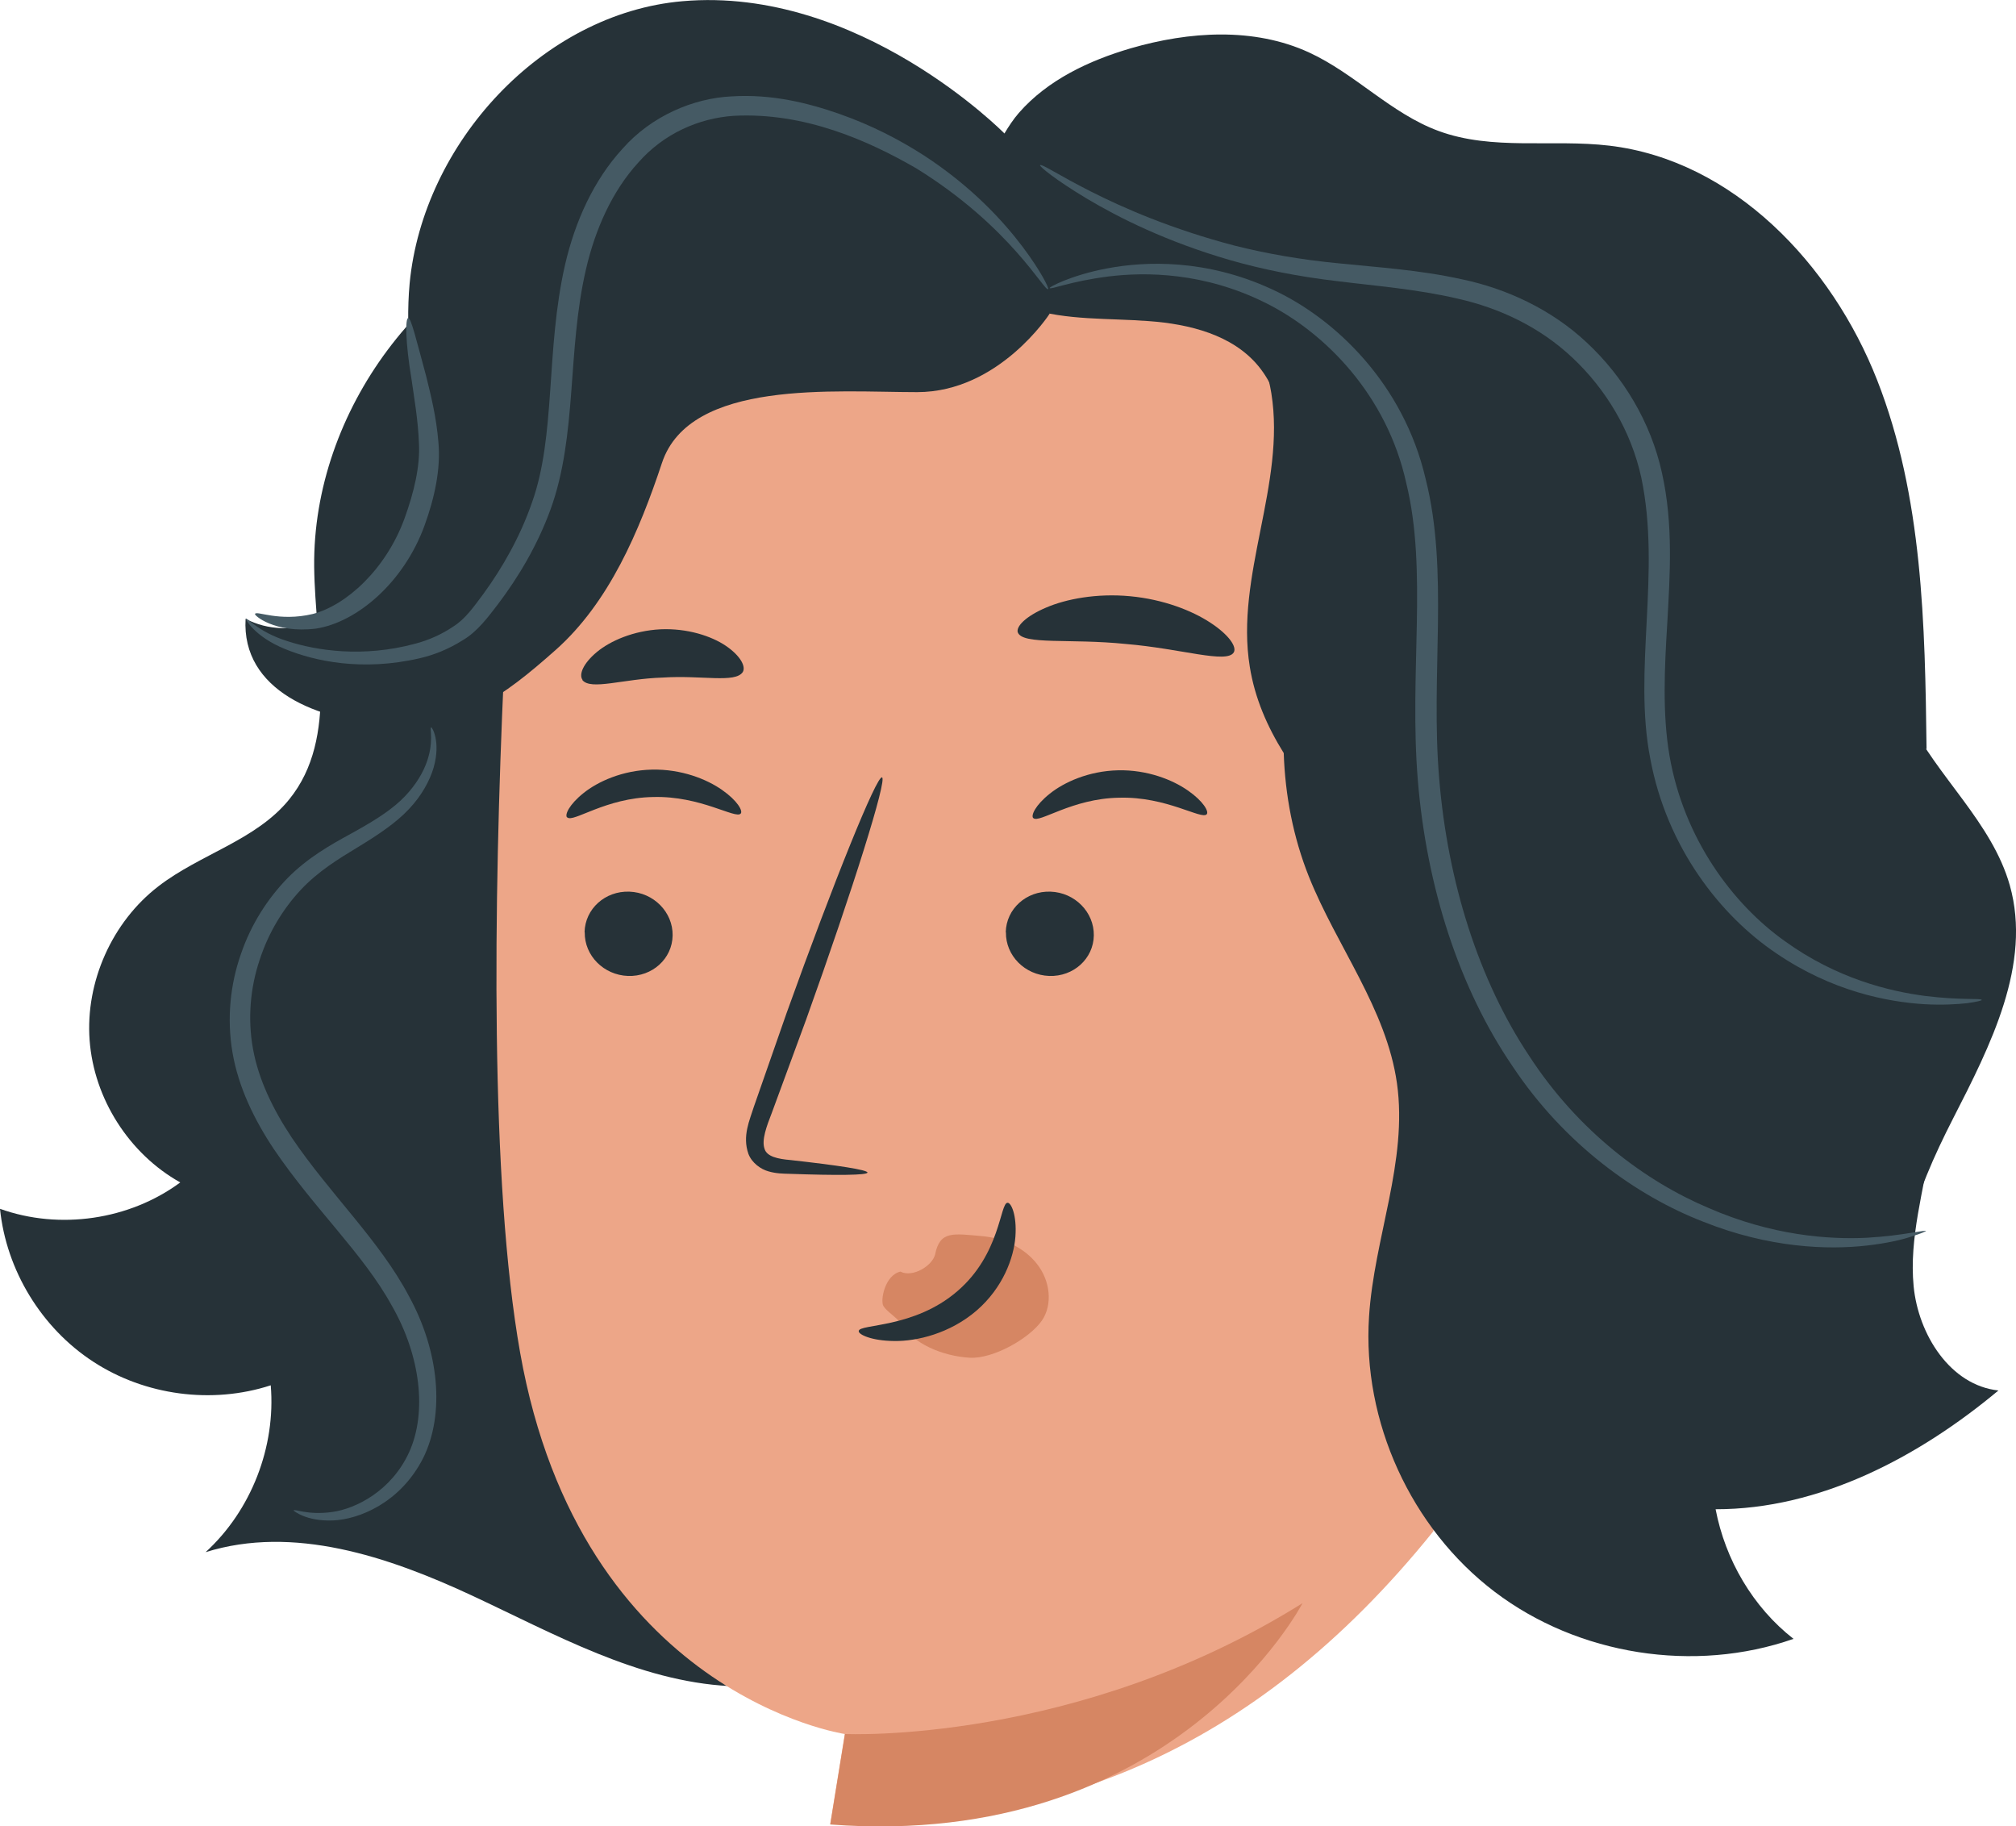 <?xml version="1.0" encoding="UTF-8"?><svg id="_Слой_2" xmlns="http://www.w3.org/2000/svg" width="116.98" height="105.96" viewBox="0 0 116.98 105.96"><g id="_Слой_1-2"><path d="m33.35,12.64c-8.7,2.48-15.21,11.2-15.12,20.24.05,4.64,1.47,9.9-1.45,13.5-1.92,2.37-5.17,3.17-7.59,5.04-2.69,2.07-4.24,5.55-3.99,8.93.25,3.39,2.29,6.59,5.26,8.25-2.95,2.18-7.01,2.77-10.46,1.53.36,3.56,2.41,6.92,5.41,8.87,3,1.96,6.89,2.48,10.3,1.37.3,3.57-1.13,7.26-3.78,9.68,5.09-1.59,10.58.25,15.42,2.5,4.83,2.25,9.66,4.99,14.98,5.27,5.61.3,11.07-2.24,15.39-5.83,4.32-3.59,7.67-8.18,10.97-12.73" style="fill:#263238; stroke-width:0px;"/><path d="m29.24,39.03c.54-11.97,13.21-24.13,25.14-23.08l38.76,6.66v6.43s-9.97,59.8-9.97,59.8c-10.68,13.25-22.58,17.11-35,17l.85-5.24s-15.32-2.26-18.84-22.13c-1.75-9.88-1.54-26.14-.94-39.43Z" style="fill:#eda688; stroke-width:0px;"/><path d="m33.93,54.09c-.02,1.35,1.1,2.48,2.51,2.53,1.41.05,2.57-1,2.59-2.35.02-1.35-1.1-2.49-2.51-2.54-1.41-.05-2.57,1-2.6,2.35Z" style="fill:#263238; stroke-width:0px;"/><path d="m32.92,47.42c.32.33,2.23-1.14,4.98-1.18,2.75-.08,4.79,1.3,5.08.96.14-.15-.19-.75-1.08-1.37-.88-.62-2.36-1.22-4.08-1.18-1.71.04-3.14.7-3.96,1.36-.83.66-1.11,1.27-.95,1.42Z" style="fill:#263238; stroke-width:0px;"/><path d="m58.37,54.09c-.02,1.35,1.1,2.48,2.51,2.53,1.41.05,2.57-1,2.59-2.35.02-1.35-1.1-2.49-2.51-2.54-1.41-.05-2.57,1-2.6,2.35Z" style="fill:#263238; stroke-width:0px;"/><path d="m59.96,47.46c.32.33,2.24-1.14,4.98-1.18,2.75-.08,4.79,1.3,5.08.96.14-.15-.19-.75-1.08-1.37-.88-.62-2.36-1.22-4.07-1.18-1.71.04-3.14.7-3.96,1.36-.83.66-1.11,1.27-.95,1.42Z" style="fill:#263238; stroke-width:0px;"/><path d="m50.34,68.03c0-.16-1.7-.42-4.48-.73-.7-.06-1.37-.19-1.5-.66-.17-.5.11-1.27.43-2.09.63-1.71,1.29-3.5,1.98-5.38,2.75-7.66,4.72-13.96,4.41-14.07-.31-.11-2.79,6.02-5.54,13.68-.66,1.89-1.29,3.69-1.89,5.41-.25.8-.69,1.72-.32,2.76.2.52.72.89,1.17,1.01.45.13.85.13,1.2.14,2.79.1,4.52.08,4.53-.07Z" style="fill:#263238; stroke-width:0px;"/><path d="m49.02,100.6s13.42.63,26.56-7.59c0,0-7.43,14.35-27.4,12.84l.85-5.24Z" style="fill:#d68663; stroke-width:0px;"/><path d="m52.26,73.77c-.92.2-1.19,1.68-1,2,.19.32.8.68,1,1,.72,1.18,2.4,1.9,4,2,1.36.08,3.47-1.11,4.2-2.16.64-.94.47-2.32-.28-3.27-.74-.96-1.96-1.51-3.15-1.62-1.72-.15-2.49-.34-2.77,1.06-.16.65-1.28,1.35-2,1Z" style="fill:#d68663; stroke-width:0px;"/><path d="m58.47,69.78c-.45-.02-.4,2.97-2.92,5.13-2.51,2.17-5.7,1.89-5.72,2.31-.04.19.72.57,2.06.58,1.32.02,3.23-.44,4.77-1.76,1.54-1.33,2.17-3.07,2.26-4.3.09-1.25-.25-1.98-.46-1.96Z" style="fill:#263238; stroke-width:0px;"/><path d="m59.06,36.69c.28.74,3.02.34,6.26.67,3.24.27,5.86,1.16,6.27.49.19-.32-.28-1.02-1.35-1.72-1.06-.7-2.73-1.36-4.67-1.54-1.94-.18-3.71.16-4.87.66-1.18.5-1.76,1.1-1.64,1.45Z" style="fill:#263238; stroke-width:0px;"/><path d="m33.79,39.45c.49.62,2.38-.07,4.66-.14,2.27-.15,4.21.34,4.65-.32.19-.32-.13-.94-.98-1.52-.84-.57-2.24-1.03-3.8-.96-1.56.08-2.91.67-3.69,1.32-.79.66-1.05,1.3-.83,1.61Z" style="fill:#263238; stroke-width:0px;"/><path d="m55.7,14.1c-.42-3.66,3.07-6.86,6.72-7.36,3.65-.5,7.26,1.01,10.48,2.79,3.22,1.77,6.35,3.87,9.93,4.72,3.1.73,6.36.48,9.5,1,7.14,1.18,13.37,6.71,15.41,13.65,1.23,4.2,1.04,8.83,2.98,12.76,1.68,3.41,4.86,6.04,5.9,9.7,1.29,4.58-1.12,9.29-3.29,13.53-2.17,4.24-4.18,9.29-2.16,13.6-4.21,1.36-8.66,1.97-13.08,1.78-1.56-.07-3.18-.26-4.47-1.13-2.06-1.38-2.73-4.07-3.18-6.51-2.09-11.2-3.24-22.94-9-32.76-2.22-3.78-5.12-7.29-6.18-11.54-.61-2.43-.65-5.16-2.24-7.09-1.5-1.82-4.01-2.44-6.36-2.61-2.35-.18-4.76-.03-7.01-.75-2.24-.72-4.34-2.65-4.29-5" style="fill:#263238; stroke-width:0px;"/><path d="m21.97,33.56c1.73-2.36,2.11-5.44,2.05-8.36-.06-2.92-.52-5.85-.25-8.76C24.55,8.31,31.46.78,39.6.07c10.25-.9,18.68,7.67,18.68,7.67,0,0,0,0,0,.01.25-.42.52-.83.84-1.2,1.67-1.91,4.07-3.04,6.5-3.75,3.38-.98,7.13-1.23,10.33.24,2.68,1.23,4.77,3.55,7.53,4.56,3.12,1.15,6.59.46,9.9.85,7.19.85,12.91,6.88,15.55,13.62,2.64,6.74,2.77,14.16,2.86,21.4l-4.38-2.66c1.9,4.19,4.06,8.21,8.03,9.96-2.2,1.58-4.09.34-6.38-1.11,2.77,5.01,3.83,10.94,2.99,16.6-.41,2.78-1.28,5.55-1.01,8.36.27,2.8,2.12,5.75,4.92,6.05-4.65,3.88-10.39,6.9-16.41,6.89.56,2.93,2.16,5.68,4.52,7.52-5.75,2.01-12.49.95-17.34-2.73-4.86-3.69-7.69-9.89-7.29-15.97.29-4.55,2.26-9.01,1.62-13.53-.61-4.32-3.49-7.94-5.11-11.99-.91-2.28-1.38-4.72-1.46-7.17-.96-1.54-1.68-3.19-1.97-5.01-.86-5.27,2.1-10.6,1.25-15.87-.17-1.04-.5-2.04-.96-2.99l-3.25-1.97c-2.25.15-4.55.3-6.74-.25-.7-.17-1.38-.44-2.02-.77.03.53.04.75.1,1.38,0,0-2.93,4.54-7.68,4.54s-13.19-.77-14.81,4.11c-1.31,3.94-3.06,8.09-6.17,10.85-3.11,2.76-5.5,4.49-9.65,4.31-4.15-.18-8.58-1.97-8.34-6.12,2.59,1.36,5.97.03,7.7-2.33Z" style="fill:#263238; stroke-width:0px;"/><path d="m114.98,58.01c0-.11-1.19.03-3.28-.23-2.06-.27-5.12-1-8.15-3.19-3-2.14-5.85-5.93-6.68-10.77-.41-2.41-.29-5.02-.12-7.75.15-2.73.35-5.65-.31-8.62-.65-2.98-2.27-5.62-4.35-7.56-2.09-1.97-4.72-3.15-7.23-3.68-2.53-.56-4.94-.7-7.15-.93-2.22-.21-4.24-.57-6.07-1.03-7.33-1.92-11.17-4.91-11.29-4.66-.04.06.87.83,2.71,1.93,1.84,1.1,4.64,2.51,8.35,3.58,1.85.53,3.94.95,6.18,1.21,2.23.28,4.62.46,7.01,1.02,2.39.54,4.75,1.63,6.67,3.45,1.91,1.8,3.38,4.22,3.97,6.94,1.15,5.51-.49,11.15.52,16.3.96,5.16,4.08,9.11,7.3,11.28,3.25,2.22,6.48,2.83,8.61,2.96,1.08.06,1.92,0,2.48-.06.56-.08.85-.15.85-.19Z" style="fill:#455a64; stroke-width:0px;"/><path d="m111.79,71.43c-.03-.12-1.24.25-3.47.38-2.21.11-5.51-.13-9.16-1.72-3.64-1.53-7.58-4.44-10.44-8.85-2.9-4.36-4.71-10.02-5.21-16.07-.51-6.02.58-12-.79-17.4-1.27-5.45-5.19-9.28-8.92-10.99-3.81-1.76-7.33-1.63-9.55-1.21-1.13.21-1.97.5-2.53.72-.55.23-.83.39-.81.42.04.11,1.2-.39,3.41-.67,2.18-.27,5.55-.24,9.09,1.52,3.48,1.72,7.07,5.37,8.19,10.47,1.25,5.09.16,10.98.67,17.23.51,6.22,2.41,12.08,5.49,16.59,3.03,4.56,7.23,7.54,11.05,9.02,3.84,1.54,7.27,1.65,9.53,1.39,1.14-.13,2.01-.33,2.57-.52.57-.18.86-.3.85-.34Z" style="fill:#455a64; stroke-width:0px;"/><path d="m14.27,35.89c-.06,0,.49,1.04,2.26,1.76,1.72.71,4.49,1.31,7.82.54.83-.19,1.68-.53,2.49-1.04.86-.5,1.48-1.35,2.05-2.09,1.18-1.56,2.28-3.39,3.05-5.49,1.57-4.31.96-9.2,2.06-13.94.54-2.34,1.53-4.55,3.03-6.19,1.47-1.68,3.5-2.58,5.54-2.72,4.14-.22,7.84,1.46,10.57,3.03,5.52,3.4,7.48,7.22,7.68,7.02.06-.03-.37-.97-1.48-2.45-1.11-1.47-2.94-3.49-5.74-5.31-1.4-.9-3.03-1.75-4.89-2.4-1.85-.65-3.95-1.16-6.23-1.02-2.27.1-4.7,1.16-6.35,3.03-1.69,1.84-2.76,4.23-3.34,6.73-1.14,4.99-.52,9.91-1.93,13.83-.69,1.98-1.69,3.73-2.8,5.26-.58.78-1.07,1.48-1.76,1.91-.68.46-1.43.79-2.19.99-3.05.83-5.76.4-7.42-.14-1.73-.54-2.35-1.39-2.44-1.31Z" style="fill:#455a64; stroke-width:0px;"/><path d="m17.04,87.64s.7.63,2.28.57c1.51-.06,3.91-1.02,5.23-3.61,1.28-2.57.93-6.22-.82-9.4-1.7-3.23-4.6-5.94-6.8-9.2-1.09-1.64-1.93-3.37-2.25-5.15-.32-1.77-.15-3.56.38-5.14.51-1.59,1.36-2.97,2.37-4.06,1.01-1.09,2.21-1.82,3.35-2.51,1.13-.69,2.18-1.38,2.94-2.19.76-.8,1.22-1.67,1.44-2.41.44-1.54-.11-2.39-.14-2.34-.12.01.21.86-.32,2.18-.26.65-.74,1.4-1.47,2.08-.73.68-1.74,1.29-2.89,1.92-1.15.63-2.49,1.38-3.65,2.56-1.14,1.17-2.12,2.67-2.71,4.41-.61,1.73-.83,3.72-.49,5.71.34,2,1.26,3.9,2.41,5.62,2.33,3.44,5.19,6.07,6.83,9.06,1.68,2.92,2.05,6.2,1.02,8.49-1.03,2.28-3.13,3.31-4.48,3.49-1.42.2-2.2-.2-2.23-.09Z" style="fill:#455a64; stroke-width:0px;"/><path d="m14.8,35.62c-.08.06,1.12,1.14,3.53.85,2.37-.36,5.1-2.67,6.3-5.97.59-1.62.95-3.29.81-4.83-.12-1.5-.45-2.78-.71-3.84-.57-2.11-.88-3.39-1.04-3.38-.18,0-.17,1.41.19,3.56.15,1.07.38,2.35.43,3.72.07,1.34-.29,2.83-.83,4.33-1.08,2.97-3.39,5.06-5.33,5.56-1.97.47-3.3-.22-3.35,0Z" style="fill:#455a64; stroke-width:0px;"/></g></svg>